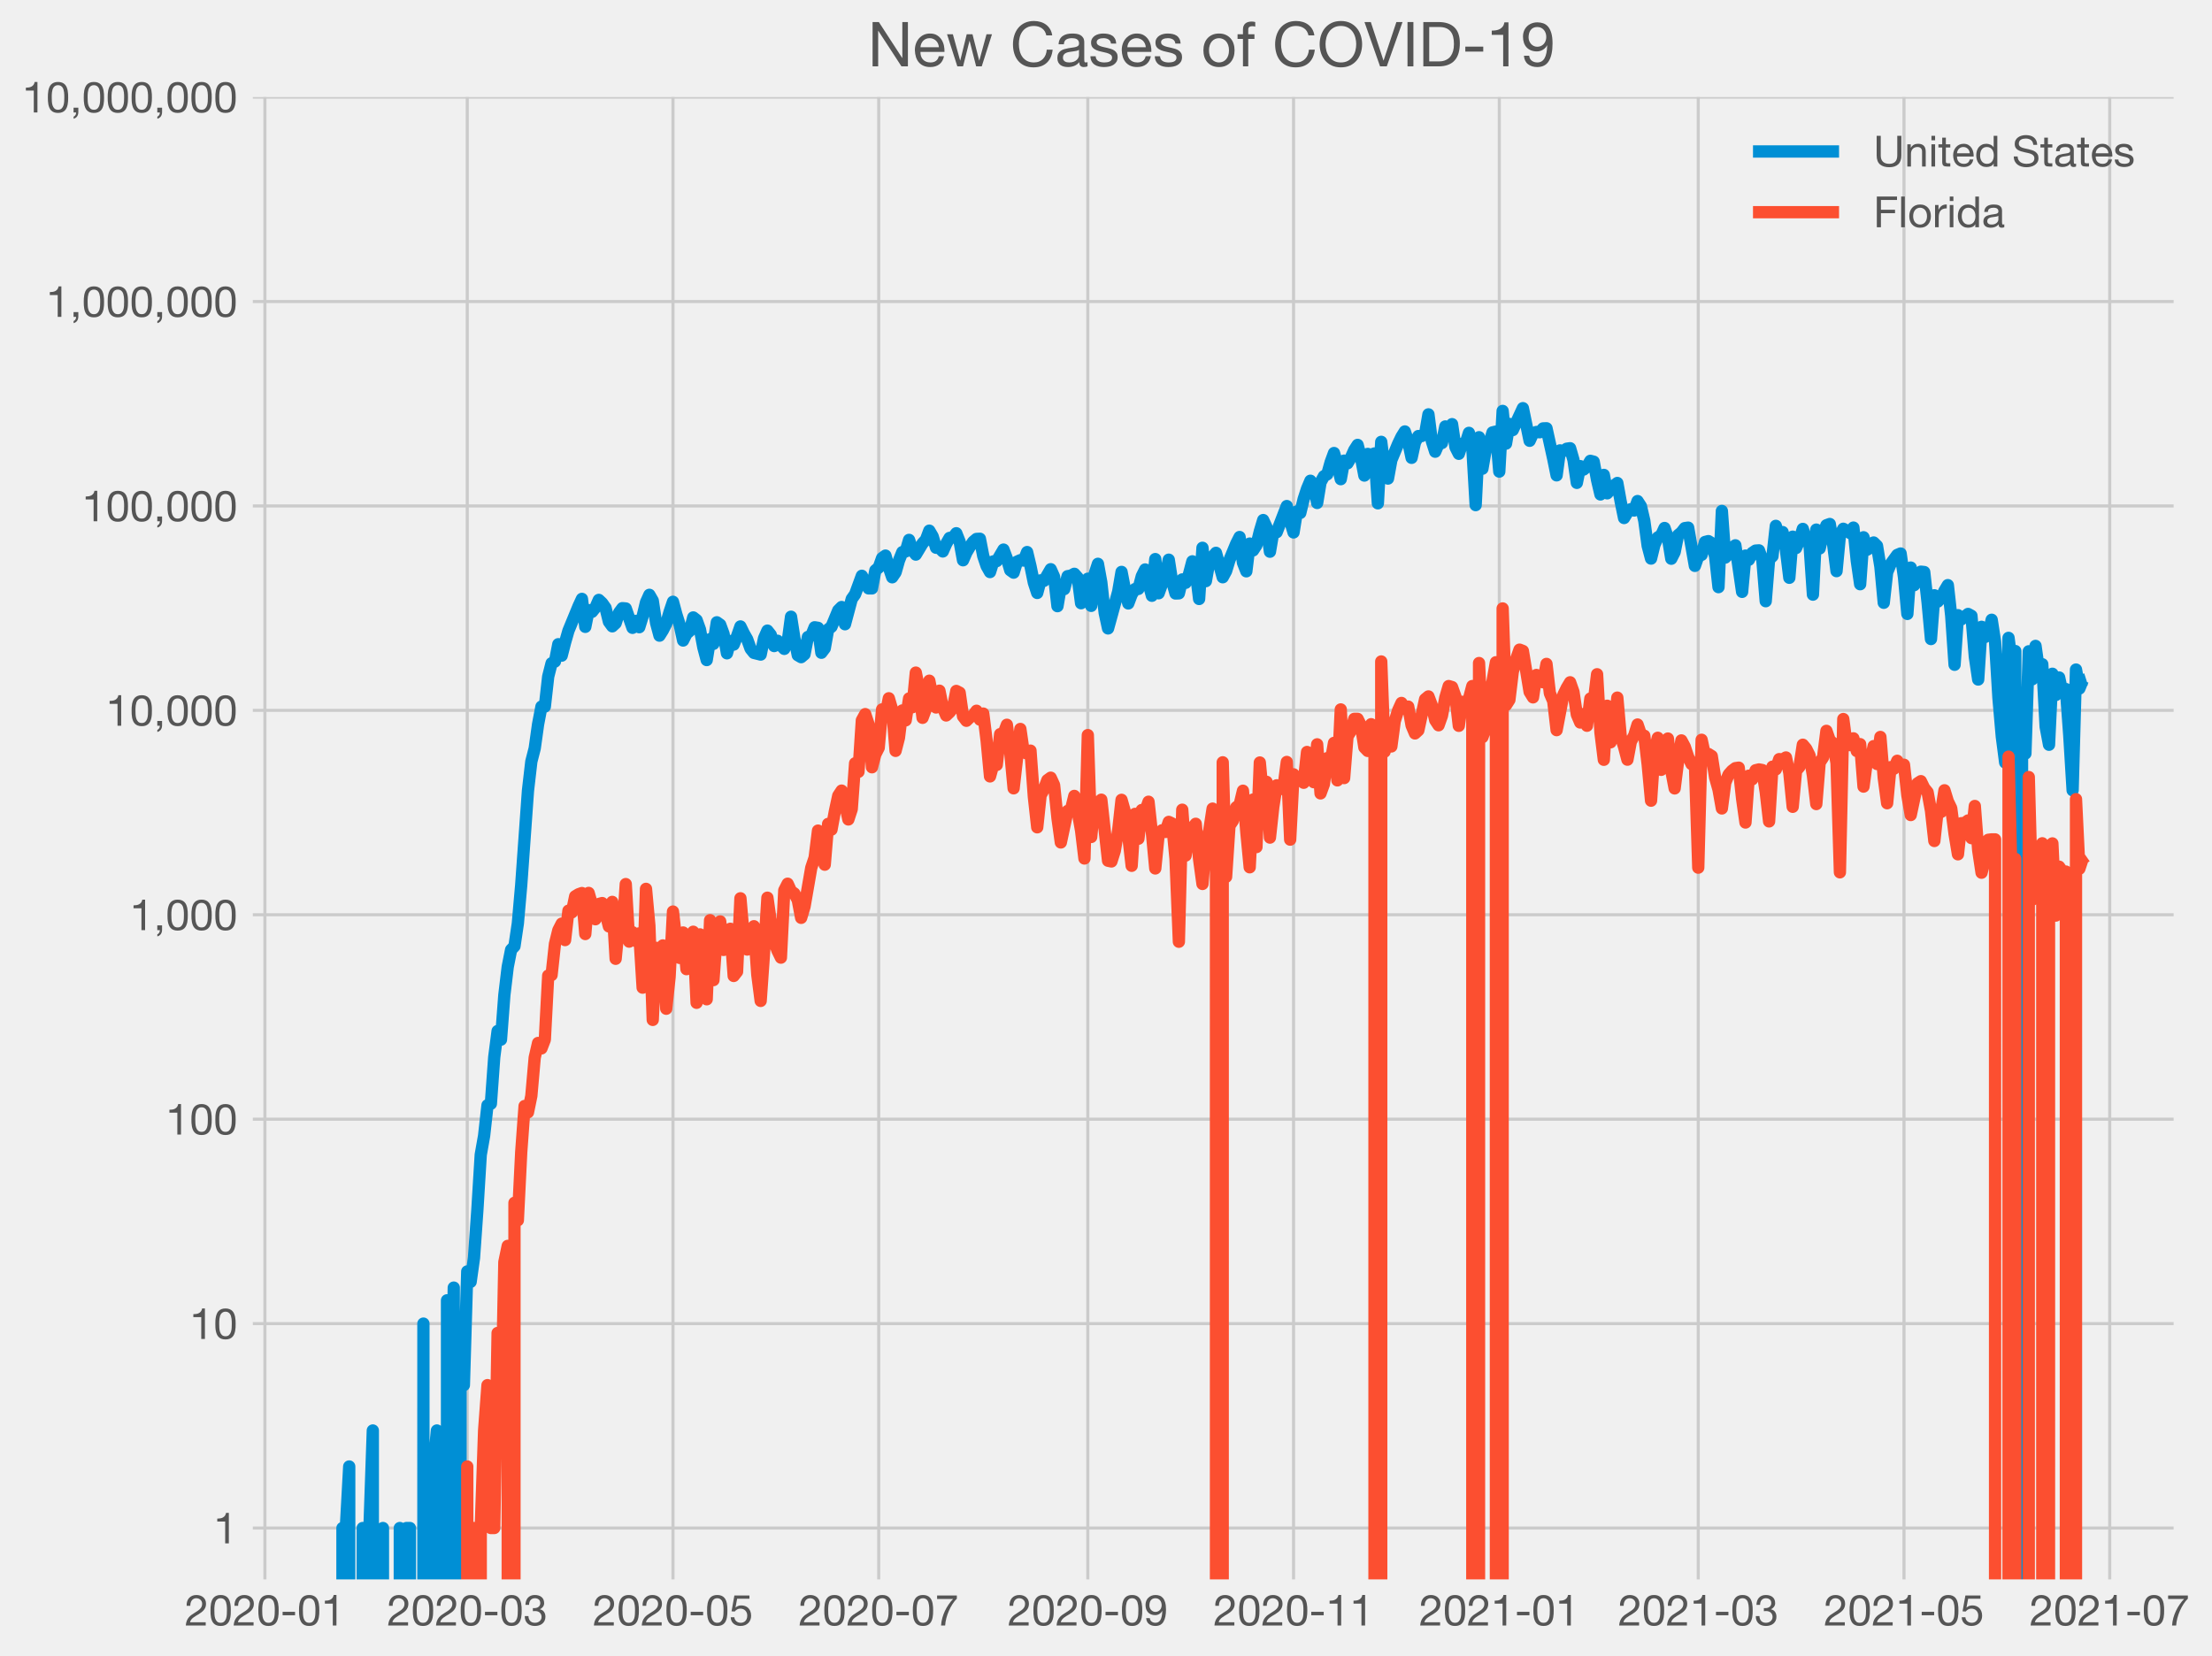 <?xml version="1.0" encoding="utf-8" standalone="no"?>
<!DOCTYPE svg PUBLIC "-//W3C//DTD SVG 1.1//EN"
  "http://www.w3.org/Graphics/SVG/1.1/DTD/svg11.dtd">
<!-- Created with matplotlib (https://matplotlib.org/) -->
<svg height="538.891pt" version="1.1" viewBox="0 0 719.629 538.891" width="719.629pt" xmlns="http://www.w3.org/2000/svg" xmlns:xlink="http://www.w3.org/1999/xlink">
 <defs>
  <style type="text/css">*{stroke-linecap:butt;stroke-linejoin:round;}</style>
 </defs>
 <g id="figure_1">
  <g id="patch_1">
   <path d="M 0 538.891 
L 719.629 538.891 
L 719.629 0 
L 0 0 
z
" style="fill:#f0f0f0;"/>
  </g>
  <g id="axes_1">
   <g id="patch_2">
    <path d="M 80.748 515.436 
L 707.148 515.436 
L 707.148 31.596 
L 80.748 31.596 
z
" style="fill:#f0f0f0;"/>
   </g>
   <g id="matplotlib.axis_1">
    <g id="xtick_1">
     <g id="line2d_1">
      <path clip-path="url(#p13e25b26bd)" d="M 86.179 515.436 
L 86.179 31.596 
" style="fill:none;stroke:#cbcbcb;"/>
     </g>
     <g id="line2d_2"/>
     <g id="text_1">
      <!-- 2020-01 -->
      <g style="fill:#555555;" transform="translate(60.107 528.932)scale(0.14 -0.14)">
       <defs>
        <path d="M 4.406 45.797 
L 12.906 45.797 
Q 12.797 49 13.547 52.141 
Q 14.297 55.297 16 57.797 
Q 17.703 60.297 20.344 61.844 
Q 23 63.406 26.703 63.406 
Q 29.5 63.406 32 62.5 
Q 34.5 61.594 36.344 59.891 
Q 38.203 58.203 39.297 55.844 
Q 40.406 53.5 40.406 50.594 
Q 40.406 46.906 39.25 44.094 
Q 38.094 41.297 35.844 38.891 
Q 33.594 36.5 30.188 34.141 
Q 26.797 31.797 22.297 29 
Q 18.594 26.797 15.188 24.297 
Q 11.797 21.797 9.094 18.5 
Q 6.406 15.203 4.656 10.75 
Q 2.906 6.297 2.406 0 
L 48.703 0 
L 48.703 7.5 
L 12.297 7.5 
Q 12.906 10.797 14.844 13.344 
Q 16.797 15.906 19.547 18.094 
Q 22.297 20.297 25.594 22.25 
Q 28.906 24.203 32.203 26.203 
Q 35.5 28.297 38.594 30.594 
Q 41.703 32.906 44.094 35.75 
Q 46.5 38.594 47.953 42.188 
Q 49.406 45.797 49.406 50.5 
Q 49.406 55.5 47.656 59.297 
Q 45.906 63.094 42.906 65.641 
Q 39.906 68.203 35.844 69.547 
Q 31.797 70.906 27.203 70.906 
Q 21.594 70.906 17.188 69 
Q 12.797 67.094 9.844 63.75 
Q 6.906 60.406 5.5 55.797 
Q 4.094 51.203 4.406 45.797 
z
" id="HelveticaNeue-50"/>
        <path d="M 13.203 34.906 
Q 13.203 37.5 13.25 40.641 
Q 13.297 43.797 13.75 46.938 
Q 14.203 50.094 15.047 53.094 
Q 15.906 56.094 17.547 58.344 
Q 19.203 60.594 21.703 62 
Q 24.203 63.406 27.797 63.406 
Q 31.406 63.406 33.906 62 
Q 36.406 60.594 38.047 58.344 
Q 39.703 56.094 40.547 53.094 
Q 41.406 50.094 41.844 46.938 
Q 42.297 43.797 42.344 40.641 
Q 42.406 37.5 42.406 34.906 
Q 42.406 30.906 42.156 25.953 
Q 41.906 21 40.547 16.641 
Q 39.203 12.297 36.203 9.297 
Q 33.203 6.297 27.797 6.297 
Q 22.406 6.297 19.406 9.297 
Q 16.406 12.297 15.047 16.641 
Q 13.703 21 13.453 25.953 
Q 13.203 30.906 13.203 34.906 
z
M 4.203 34.797 
Q 4.203 30.906 4.391 26.703 
Q 4.594 22.5 5.391 18.5 
Q 6.203 14.5 7.703 10.953 
Q 9.203 7.406 11.797 4.703 
Q 14.406 2 18.344 0.453 
Q 22.297 -1.094 27.797 -1.094 
Q 33.406 -1.094 37.297 0.453 
Q 41.203 2 43.797 4.703 
Q 46.406 7.406 47.906 10.953 
Q 49.406 14.5 50.203 18.5 
Q 51 22.5 51.203 26.703 
Q 51.406 30.906 51.406 34.797 
Q 51.406 38.703 51.203 42.891 
Q 51 47.094 50.203 51.094 
Q 49.406 55.094 47.906 58.688 
Q 46.406 62.297 43.797 65 
Q 41.203 67.703 37.25 69.297 
Q 33.297 70.906 27.797 70.906 
Q 22.297 70.906 18.344 69.297 
Q 14.406 67.703 11.797 65 
Q 9.203 62.297 7.703 58.688 
Q 6.203 55.094 5.391 51.094 
Q 4.594 47.094 4.391 42.891 
Q 4.203 38.703 4.203 34.797 
z
" id="HelveticaNeue-48"/>
        <path d="M 5 31.797 
L 5 23.797 
L 33.906 23.797 
L 33.906 31.797 
z
" id="HelveticaNeue-45"/>
        <path d="M 35.594 0 
L 35.594 70.906 
L 29.094 70.906 
Q 28.406 66.906 26.5 64.297 
Q 24.594 61.703 21.844 60.203 
Q 19.094 58.703 15.688 58.141 
Q 12.297 57.594 8.703 57.594 
L 8.703 50.797 
L 27.094 50.797 
L 27.094 0 
z
" id="HelveticaNeue-49"/>
       </defs>
       <use xlink:href="#HelveticaNeue-50"/>
       <use x="55.6" xlink:href="#HelveticaNeue-48"/>
       <use x="111.2" xlink:href="#HelveticaNeue-50"/>
       <use x="166.8" xlink:href="#HelveticaNeue-48"/>
       <use x="222.4" xlink:href="#HelveticaNeue-45"/>
       <use x="261.3" xlink:href="#HelveticaNeue-48"/>
       <use x="316.9" xlink:href="#HelveticaNeue-49"/>
      </g>
     </g>
    </g>
    <g id="xtick_2">
     <g id="line2d_3">
      <path clip-path="url(#p13e25b26bd)" d="M 152.012 515.436 
L 152.012 31.596 
" style="fill:none;stroke:#cbcbcb;"/>
     </g>
     <g id="line2d_4"/>
     <g id="text_2">
      <!-- 2020-03 -->
      <g style="fill:#555555;" transform="translate(125.939 528.932)scale(0.14 -0.14)">
       <defs>
        <path d="M 21.797 40.5 
L 21.797 33.297 
Q 24.203 33.594 26.906 33.594 
Q 30.094 33.594 32.844 32.75 
Q 35.594 31.906 37.594 30.156 
Q 39.594 28.406 40.797 25.844 
Q 42 23.297 42 20 
Q 42 16.797 40.75 14.25 
Q 39.5 11.703 37.391 9.953 
Q 35.297 8.203 32.5 7.25 
Q 29.703 6.297 26.594 6.297 
Q 19.297 6.297 15.5 10.641 
Q 11.703 15 11.5 21.906 
L 3 21.906 
Q 2.906 16.406 4.547 12.094 
Q 6.203 7.797 9.297 4.844 
Q 12.406 1.906 16.797 0.406 
Q 21.203 -1.094 26.594 -1.094 
Q 31.594 -1.094 36.047 0.25 
Q 40.5 1.594 43.797 4.297 
Q 47.094 7 49.047 11.047 
Q 51 15.094 51 20.406 
Q 51 26.797 47.844 31.5 
Q 44.703 36.203 38.203 37.594 
L 38.203 37.797 
Q 42.406 39.703 45.203 43.391 
Q 48 47.094 48 51.906 
Q 48 56.797 46.344 60.391 
Q 44.703 64 41.797 66.297 
Q 38.906 68.594 34.953 69.75 
Q 31 70.906 26.406 70.906 
Q 21.094 70.906 17.047 69.203 
Q 13 67.5 10.297 64.5 
Q 7.594 61.5 6.141 57.297 
Q 4.703 53.094 4.5 48 
L 13 48 
Q 13 51.094 13.797 53.891 
Q 14.594 56.703 16.25 58.797 
Q 17.906 60.906 20.453 62.156 
Q 23 63.406 26.406 63.406 
Q 31.797 63.406 35.391 60.547 
Q 39 57.703 39 52 
Q 39 49.203 37.891 47 
Q 36.797 44.797 34.938 43.344 
Q 33.094 41.906 30.641 41.156 
Q 28.203 40.406 25.5 40.406 
L 23.703 40.406 
Q 23.203 40.406 22.703 40.406 
Q 22.297 40.406 21.797 40.5 
z
" id="HelveticaNeue-51"/>
       </defs>
       <use xlink:href="#HelveticaNeue-50"/>
       <use x="55.6" xlink:href="#HelveticaNeue-48"/>
       <use x="111.2" xlink:href="#HelveticaNeue-50"/>
       <use x="166.8" xlink:href="#HelveticaNeue-48"/>
       <use x="222.4" xlink:href="#HelveticaNeue-45"/>
       <use x="261.3" xlink:href="#HelveticaNeue-48"/>
       <use x="316.9" xlink:href="#HelveticaNeue-51"/>
      </g>
     </g>
    </g>
    <g id="xtick_3">
     <g id="line2d_5">
      <path clip-path="url(#p13e25b26bd)" d="M 218.942 515.436 
L 218.942 31.596 
" style="fill:none;stroke:#cbcbcb;"/>
     </g>
     <g id="line2d_6"/>
     <g id="text_3">
      <!-- 2020-05 -->
      <g style="fill:#555555;" transform="translate(192.87 528.932)scale(0.14 -0.14)">
       <defs>
        <path d="M 47 62.203 
L 47 69.703 
L 12 69.703 
L 5.406 32.906 
L 12.703 32.5 
Q 15.203 35.5 18.453 37.344 
Q 21.703 39.203 25.906 39.203 
Q 29.5 39.203 32.453 38 
Q 35.406 36.797 37.5 34.641 
Q 39.594 32.5 40.75 29.547 
Q 41.906 26.594 41.906 23.094 
Q 41.906 18.906 40.703 15.75 
Q 39.5 12.594 37.453 10.5 
Q 35.406 8.406 32.656 7.344 
Q 29.906 6.297 26.906 6.297 
Q 23.703 6.297 21.047 7.25 
Q 18.406 8.203 16.453 9.953 
Q 14.5 11.703 13.344 14.047 
Q 12.203 16.406 12 19.094 
L 3.5 19.094 
Q 3.594 14.297 5.391 10.5 
Q 7.203 6.703 10.297 4.141 
Q 13.406 1.594 17.453 0.25 
Q 21.5 -1.094 26.094 -1.094 
Q 32.297 -1.094 36.938 0.844 
Q 41.594 2.797 44.688 6.094 
Q 47.797 9.406 49.344 13.656 
Q 50.906 17.906 50.906 22.406 
Q 50.906 28.5 49.094 33.047 
Q 47.297 37.594 44.188 40.641 
Q 41.094 43.703 36.891 45.203 
Q 32.703 46.703 28 46.703 
Q 24.406 46.703 20.75 45.453 
Q 17.094 44.203 14.797 41.594 
L 14.594 41.797 
L 18.406 62.203 
z
" id="HelveticaNeue-53"/>
       </defs>
       <use xlink:href="#HelveticaNeue-50"/>
       <use x="55.6" xlink:href="#HelveticaNeue-48"/>
       <use x="111.2" xlink:href="#HelveticaNeue-50"/>
       <use x="166.8" xlink:href="#HelveticaNeue-48"/>
       <use x="222.4" xlink:href="#HelveticaNeue-45"/>
       <use x="261.3" xlink:href="#HelveticaNeue-48"/>
       <use x="316.9" xlink:href="#HelveticaNeue-53"/>
      </g>
     </g>
    </g>
    <g id="xtick_4">
     <g id="line2d_7">
      <path clip-path="url(#p13e25b26bd)" d="M 285.872 515.436 
L 285.872 31.596 
" style="fill:none;stroke:#cbcbcb;"/>
     </g>
     <g id="line2d_8"/>
     <g id="text_4">
      <!-- 2020-07 -->
      <g style="fill:#555555;" transform="translate(259.8 528.932)scale(0.14 -0.14)">
       <defs>
        <path d="M 50.906 62.406 
L 50.906 69.703 
L 5 69.703 
L 5 61.703 
L 42.203 61.703 
Q 36.594 55.797 31.75 48.797 
Q 26.906 41.797 23.203 33.938 
Q 19.5 26.094 17.141 17.547 
Q 14.797 9 14.203 0 
L 23.703 0 
Q 24.203 8.297 26.5 17.094 
Q 28.797 25.906 32.438 34.203 
Q 36.094 42.5 40.797 49.797 
Q 45.5 57.094 50.906 62.406 
z
" id="HelveticaNeue-55"/>
       </defs>
       <use xlink:href="#HelveticaNeue-50"/>
       <use x="55.6" xlink:href="#HelveticaNeue-48"/>
       <use x="111.2" xlink:href="#HelveticaNeue-50"/>
       <use x="166.8" xlink:href="#HelveticaNeue-48"/>
       <use x="222.4" xlink:href="#HelveticaNeue-45"/>
       <use x="261.3" xlink:href="#HelveticaNeue-48"/>
       <use x="316.9" xlink:href="#HelveticaNeue-55"/>
      </g>
     </g>
    </g>
    <g id="xtick_5">
     <g id="line2d_9">
      <path clip-path="url(#p13e25b26bd)" d="M 353.9 515.436 
L 353.9 31.596 
" style="fill:none;stroke:#cbcbcb;"/>
     </g>
     <g id="line2d_10"/>
     <g id="text_5">
      <!-- 2020-09 -->
      <g style="fill:#555555;" transform="translate(327.827 528.932)scale(0.14 -0.14)">
       <defs>
        <path d="M 13.406 17.094 
L 4.906 17.094 
Q 5.703 7.906 11.594 3.406 
Q 17.5 -1.094 26.406 -1.094 
Q 39.297 -1.094 45.141 8.75 
Q 51 18.594 51 37 
Q 51 47.094 49.047 53.641 
Q 47.094 60.203 43.797 64 
Q 40.5 67.797 36.094 69.344 
Q 31.703 70.906 26.703 70.906 
Q 21.594 70.906 17.297 69.203 
Q 13 67.5 9.891 64.453 
Q 6.797 61.406 5.094 57.156 
Q 3.406 52.906 3.406 47.797 
Q 3.406 42.594 4.844 38.188 
Q 6.297 33.797 9.141 30.688 
Q 12 27.594 16.203 25.844 
Q 20.406 24.094 25.797 24.094 
Q 31 24.094 35.391 26.75 
Q 39.797 29.406 42.203 33.906 
L 42.406 33.703 
Q 42 19.797 38.094 13.047 
Q 34.203 6.297 26.406 6.297 
Q 21.297 6.297 17.594 9.094 
Q 13.906 11.906 13.406 17.094 
z
M 40.906 47.203 
Q 40.906 44.094 39.906 41.25 
Q 38.906 38.406 37 36.25 
Q 35.094 34.094 32.391 32.844 
Q 29.703 31.594 26.406 31.594 
Q 23.297 31.594 20.75 32.844 
Q 18.203 34.094 16.344 36.188 
Q 14.5 38.297 13.453 41 
Q 12.406 43.703 12.406 46.594 
Q 12.406 49.906 13.156 52.906 
Q 13.906 55.906 15.547 58.25 
Q 17.203 60.594 19.844 62 
Q 22.5 63.406 26.297 63.406 
Q 29.906 63.406 32.594 62.094 
Q 35.297 60.797 37.141 58.547 
Q 39 56.297 39.953 53.391 
Q 40.906 50.5 40.906 47.203 
z
" id="HelveticaNeue-57"/>
       </defs>
       <use xlink:href="#HelveticaNeue-50"/>
       <use x="55.6" xlink:href="#HelveticaNeue-48"/>
       <use x="111.2" xlink:href="#HelveticaNeue-50"/>
       <use x="166.8" xlink:href="#HelveticaNeue-48"/>
       <use x="222.4" xlink:href="#HelveticaNeue-45"/>
       <use x="261.3" xlink:href="#HelveticaNeue-48"/>
       <use x="316.9" xlink:href="#HelveticaNeue-57"/>
      </g>
     </g>
    </g>
    <g id="xtick_6">
     <g id="line2d_11">
      <path clip-path="url(#p13e25b26bd)" d="M 420.83 515.436 
L 420.83 31.596 
" style="fill:none;stroke:#cbcbcb;"/>
     </g>
     <g id="line2d_12"/>
     <g id="text_6">
      <!-- 2020-11 -->
      <g style="fill:#555555;" transform="translate(394.757 528.932)scale(0.14 -0.14)">
       <use xlink:href="#HelveticaNeue-50"/>
       <use x="55.6" xlink:href="#HelveticaNeue-48"/>
       <use x="111.2" xlink:href="#HelveticaNeue-50"/>
       <use x="166.8" xlink:href="#HelveticaNeue-48"/>
       <use x="222.4" xlink:href="#HelveticaNeue-45"/>
       <use x="261.3" xlink:href="#HelveticaNeue-49"/>
       <use x="316.9" xlink:href="#HelveticaNeue-49"/>
      </g>
     </g>
    </g>
    <g id="xtick_7">
     <g id="line2d_13">
      <path clip-path="url(#p13e25b26bd)" d="M 487.76 515.436 
L 487.76 31.596 
" style="fill:none;stroke:#cbcbcb;"/>
     </g>
     <g id="line2d_14"/>
     <g id="text_7">
      <!-- 2021-01 -->
      <g style="fill:#555555;" transform="translate(461.687 528.932)scale(0.14 -0.14)">
       <use xlink:href="#HelveticaNeue-50"/>
       <use x="55.6" xlink:href="#HelveticaNeue-48"/>
       <use x="111.2" xlink:href="#HelveticaNeue-50"/>
       <use x="166.8" xlink:href="#HelveticaNeue-49"/>
       <use x="222.4" xlink:href="#HelveticaNeue-45"/>
       <use x="261.3" xlink:href="#HelveticaNeue-48"/>
       <use x="316.9" xlink:href="#HelveticaNeue-49"/>
      </g>
     </g>
    </g>
    <g id="xtick_8">
     <g id="line2d_15">
      <path clip-path="url(#p13e25b26bd)" d="M 552.496 515.436 
L 552.496 31.596 
" style="fill:none;stroke:#cbcbcb;"/>
     </g>
     <g id="line2d_16"/>
     <g id="text_8">
      <!-- 2021-03 -->
      <g style="fill:#555555;" transform="translate(526.423 528.932)scale(0.14 -0.14)">
       <use xlink:href="#HelveticaNeue-50"/>
       <use x="55.6" xlink:href="#HelveticaNeue-48"/>
       <use x="111.2" xlink:href="#HelveticaNeue-50"/>
       <use x="166.8" xlink:href="#HelveticaNeue-49"/>
       <use x="222.4" xlink:href="#HelveticaNeue-45"/>
       <use x="261.3" xlink:href="#HelveticaNeue-48"/>
       <use x="316.9" xlink:href="#HelveticaNeue-51"/>
      </g>
     </g>
    </g>
    <g id="xtick_9">
     <g id="line2d_17">
      <path clip-path="url(#p13e25b26bd)" d="M 619.426 515.436 
L 619.426 31.596 
" style="fill:none;stroke:#cbcbcb;"/>
     </g>
     <g id="line2d_18"/>
     <g id="text_9">
      <!-- 2021-05 -->
      <g style="fill:#555555;" transform="translate(593.353 528.932)scale(0.14 -0.14)">
       <use xlink:href="#HelveticaNeue-50"/>
       <use x="55.6" xlink:href="#HelveticaNeue-48"/>
       <use x="111.2" xlink:href="#HelveticaNeue-50"/>
       <use x="166.8" xlink:href="#HelveticaNeue-49"/>
       <use x="222.4" xlink:href="#HelveticaNeue-45"/>
       <use x="261.3" xlink:href="#HelveticaNeue-48"/>
       <use x="316.9" xlink:href="#HelveticaNeue-53"/>
      </g>
     </g>
    </g>
    <g id="xtick_10">
     <g id="line2d_19">
      <path clip-path="url(#p13e25b26bd)" d="M 686.356 515.436 
L 686.356 31.596 
" style="fill:none;stroke:#cbcbcb;"/>
     </g>
     <g id="line2d_20"/>
     <g id="text_10">
      <!-- 2021-07 -->
      <g style="fill:#555555;" transform="translate(660.283 528.932)scale(0.14 -0.14)">
       <use xlink:href="#HelveticaNeue-50"/>
       <use x="55.6" xlink:href="#HelveticaNeue-48"/>
       <use x="111.2" xlink:href="#HelveticaNeue-50"/>
       <use x="166.8" xlink:href="#HelveticaNeue-49"/>
       <use x="222.4" xlink:href="#HelveticaNeue-45"/>
       <use x="261.3" xlink:href="#HelveticaNeue-48"/>
       <use x="316.9" xlink:href="#HelveticaNeue-55"/>
      </g>
     </g>
    </g>
   </g>
   <g id="matplotlib.axis_2">
    <g id="ytick_1">
     <g id="line2d_21">
      <path clip-path="url(#p13e25b26bd)" d="M 80.748 497.216 
L 707.148 497.216 
" style="fill:none;stroke:#cbcbcb;"/>
     </g>
     <g id="line2d_22"/>
     <g id="text_11">
      <!-- 1 -->
      <g style="fill:#555555;" transform="translate(69.465 502.214)scale(0.14 -0.14)">
       <use xlink:href="#HelveticaNeue-49"/>
      </g>
     </g>
    </g>
    <g id="ytick_2">
     <g id="line2d_23">
      <path clip-path="url(#p13e25b26bd)" d="M 80.748 430.698 
L 707.148 430.698 
" style="fill:none;stroke:#cbcbcb;"/>
     </g>
     <g id="line2d_24"/>
     <g id="text_12">
      <!-- 10 -->
      <g style="fill:#555555;" transform="translate(61.682 435.697)scale(0.14 -0.14)">
       <use xlink:href="#HelveticaNeue-49"/>
       <use x="55.6" xlink:href="#HelveticaNeue-48"/>
      </g>
     </g>
    </g>
    <g id="ytick_3">
     <g id="line2d_25">
      <path clip-path="url(#p13e25b26bd)" d="M 80.748 364.181 
L 707.148 364.181 
" style="fill:none;stroke:#cbcbcb;"/>
     </g>
     <g id="line2d_26"/>
     <g id="text_13">
      <!-- 100 -->
      <g style="fill:#555555;" transform="translate(53.899 369.18)scale(0.14 -0.14)">
       <use xlink:href="#HelveticaNeue-49"/>
       <use x="55.6" xlink:href="#HelveticaNeue-48"/>
       <use x="111.2" xlink:href="#HelveticaNeue-48"/>
      </g>
     </g>
    </g>
    <g id="ytick_4">
     <g id="line2d_27">
      <path clip-path="url(#p13e25b26bd)" d="M 80.748 297.664 
L 707.148 297.664 
" style="fill:none;stroke:#cbcbcb;"/>
     </g>
     <g id="line2d_28"/>
     <g id="text_14">
      <!-- 1,000 -->
      <g style="fill:#555555;" transform="translate(42.224 302.663)scale(0.14 -0.14)">
       <defs>
        <path d="M 8.297 11.094 
L 8.297 0 
L 14.203 0 
Q 14.297 -1.203 14.047 -2.594 
Q 13.797 -4 13.094 -5.344 
Q 12.406 -6.703 11.25 -7.844 
Q 10.094 -9 8.406 -9.594 
L 8.406 -14.594 
Q 14.203 -12.906 16.797 -8.797 
Q 19.406 -4.703 19.406 1 
L 19.406 11.094 
z
" id="HelveticaNeue-44"/>
       </defs>
       <use xlink:href="#HelveticaNeue-49"/>
       <use x="55.6" xlink:href="#HelveticaNeue-44"/>
       <use x="83.4" xlink:href="#HelveticaNeue-48"/>
       <use x="139" xlink:href="#HelveticaNeue-48"/>
       <use x="194.6" xlink:href="#HelveticaNeue-48"/>
      </g>
     </g>
    </g>
    <g id="ytick_5">
     <g id="line2d_29">
      <path clip-path="url(#p13e25b26bd)" d="M 80.748 231.147 
L 707.148 231.147 
" style="fill:none;stroke:#cbcbcb;"/>
     </g>
     <g id="line2d_30"/>
     <g id="text_15">
      <!-- 10,000 -->
      <g style="fill:#555555;" transform="translate(34.441 236.145)scale(0.14 -0.14)">
       <use xlink:href="#HelveticaNeue-49"/>
       <use x="55.6" xlink:href="#HelveticaNeue-48"/>
       <use x="111.2" xlink:href="#HelveticaNeue-44"/>
       <use x="139" xlink:href="#HelveticaNeue-48"/>
       <use x="194.6" xlink:href="#HelveticaNeue-48"/>
       <use x="250.2" xlink:href="#HelveticaNeue-48"/>
      </g>
     </g>
    </g>
    <g id="ytick_6">
     <g id="line2d_31">
      <path clip-path="url(#p13e25b26bd)" d="M 80.748 164.63 
L 707.148 164.63 
" style="fill:none;stroke:#cbcbcb;"/>
     </g>
     <g id="line2d_32"/>
     <g id="text_16">
      <!-- 100,000 -->
      <g style="fill:#555555;" transform="translate(26.658 169.628)scale(0.14 -0.14)">
       <use xlink:href="#HelveticaNeue-49"/>
       <use x="55.6" xlink:href="#HelveticaNeue-48"/>
       <use x="111.2" xlink:href="#HelveticaNeue-48"/>
       <use x="166.8" xlink:href="#HelveticaNeue-44"/>
       <use x="194.6" xlink:href="#HelveticaNeue-48"/>
       <use x="250.2" xlink:href="#HelveticaNeue-48"/>
       <use x="305.8" xlink:href="#HelveticaNeue-48"/>
      </g>
     </g>
    </g>
    <g id="ytick_7">
     <g id="line2d_33">
      <path clip-path="url(#p13e25b26bd)" d="M 80.748 98.113 
L 707.148 98.113 
" style="fill:none;stroke:#cbcbcb;"/>
     </g>
     <g id="line2d_34"/>
     <g id="text_17">
      <!-- 1,000,000 -->
      <g style="fill:#555555;" transform="translate(14.983 103.111)scale(0.14 -0.14)">
       <use xlink:href="#HelveticaNeue-49"/>
       <use x="55.6" xlink:href="#HelveticaNeue-44"/>
       <use x="83.4" xlink:href="#HelveticaNeue-48"/>
       <use x="139" xlink:href="#HelveticaNeue-48"/>
       <use x="194.6" xlink:href="#HelveticaNeue-48"/>
       <use x="250.2" xlink:href="#HelveticaNeue-44"/>
       <use x="278" xlink:href="#HelveticaNeue-48"/>
       <use x="333.6" xlink:href="#HelveticaNeue-48"/>
       <use x="389.2" xlink:href="#HelveticaNeue-48"/>
      </g>
     </g>
    </g>
    <g id="ytick_8">
     <g id="line2d_35">
      <path clip-path="url(#p13e25b26bd)" d="M 80.748 31.596 
L 707.148 31.596 
" style="fill:none;stroke:#cbcbcb;"/>
     </g>
     <g id="line2d_36"/>
     <g id="text_18">
      <!-- 10,000,000 -->
      <g style="fill:#555555;" transform="translate(7.2 36.594)scale(0.14 -0.14)">
       <use xlink:href="#HelveticaNeue-49"/>
       <use x="55.6" xlink:href="#HelveticaNeue-48"/>
       <use x="111.2" xlink:href="#HelveticaNeue-44"/>
       <use x="139" xlink:href="#HelveticaNeue-48"/>
       <use x="194.6" xlink:href="#HelveticaNeue-48"/>
       <use x="250.2" xlink:href="#HelveticaNeue-48"/>
       <use x="305.8" xlink:href="#HelveticaNeue-44"/>
       <use x="333.6" xlink:href="#HelveticaNeue-48"/>
       <use x="389.2" xlink:href="#HelveticaNeue-48"/>
       <use x="444.8" xlink:href="#HelveticaNeue-48"/>
      </g>
     </g>
    </g>
    <g id="ytick_9">
     <g id="line2d_37"/>
    </g>
    <g id="ytick_10">
     <g id="line2d_38"/>
    </g>
    <g id="ytick_11">
     <g id="line2d_39"/>
    </g>
    <g id="ytick_12">
     <g id="line2d_40"/>
    </g>
    <g id="ytick_13">
     <g id="line2d_41"/>
    </g>
    <g id="ytick_14">
     <g id="line2d_42"/>
    </g>
    <g id="ytick_15">
     <g id="line2d_43"/>
    </g>
    <g id="ytick_16">
     <g id="line2d_44"/>
    </g>
    <g id="ytick_17">
     <g id="line2d_45"/>
    </g>
    <g id="ytick_18">
     <g id="line2d_46"/>
    </g>
    <g id="ytick_19">
     <g id="line2d_47"/>
    </g>
    <g id="ytick_20">
     <g id="line2d_48"/>
    </g>
    <g id="ytick_21">
     <g id="line2d_49"/>
    </g>
    <g id="ytick_22">
     <g id="line2d_50"/>
    </g>
    <g id="ytick_23">
     <g id="line2d_51"/>
    </g>
    <g id="ytick_24">
     <g id="line2d_52"/>
    </g>
    <g id="ytick_25">
     <g id="line2d_53"/>
    </g>
    <g id="ytick_26">
     <g id="line2d_54"/>
    </g>
    <g id="ytick_27">
     <g id="line2d_55"/>
    </g>
    <g id="ytick_28">
     <g id="line2d_56"/>
    </g>
    <g id="ytick_29">
     <g id="line2d_57"/>
    </g>
    <g id="ytick_30">
     <g id="line2d_58"/>
    </g>
    <g id="ytick_31">
     <g id="line2d_59"/>
    </g>
    <g id="ytick_32">
     <g id="line2d_60"/>
    </g>
    <g id="ytick_33">
     <g id="line2d_61"/>
    </g>
    <g id="ytick_34">
     <g id="line2d_62"/>
    </g>
    <g id="ytick_35">
     <g id="line2d_63"/>
    </g>
    <g id="ytick_36">
     <g id="line2d_64"/>
    </g>
    <g id="ytick_37">
     <g id="line2d_65"/>
    </g>
    <g id="ytick_38">
     <g id="line2d_66"/>
    </g>
    <g id="ytick_39">
     <g id="line2d_67"/>
    </g>
    <g id="ytick_40">
     <g id="line2d_68"/>
    </g>
    <g id="ytick_41">
     <g id="line2d_69"/>
    </g>
    <g id="ytick_42">
     <g id="line2d_70"/>
    </g>
    <g id="ytick_43">
     <g id="line2d_71"/>
    </g>
    <g id="ytick_44">
     <g id="line2d_72"/>
    </g>
    <g id="ytick_45">
     <g id="line2d_73"/>
    </g>
    <g id="ytick_46">
     <g id="line2d_74"/>
    </g>
    <g id="ytick_47">
     <g id="line2d_75"/>
    </g>
    <g id="ytick_48">
     <g id="line2d_76"/>
    </g>
    <g id="ytick_49">
     <g id="line2d_77"/>
    </g>
    <g id="ytick_50">
     <g id="line2d_78"/>
    </g>
    <g id="ytick_51">
     <g id="line2d_79"/>
    </g>
    <g id="ytick_52">
     <g id="line2d_80"/>
    </g>
    <g id="ytick_53">
     <g id="line2d_81"/>
    </g>
    <g id="ytick_54">
     <g id="line2d_82"/>
    </g>
    <g id="ytick_55">
     <g id="line2d_83"/>
    </g>
    <g id="ytick_56">
     <g id="line2d_84"/>
    </g>
    <g id="ytick_57">
     <g id="line2d_85"/>
    </g>
    <g id="ytick_58">
     <g id="line2d_86"/>
    </g>
    <g id="ytick_59">
     <g id="line2d_87"/>
    </g>
    <g id="ytick_60">
     <g id="line2d_88"/>
    </g>
    <g id="ytick_61">
     <g id="line2d_89"/>
    </g>
    <g id="ytick_62">
     <g id="line2d_90"/>
    </g>
    <g id="ytick_63">
     <g id="line2d_91"/>
    </g>
    <g id="ytick_64">
     <g id="line2d_92"/>
    </g>
    <g id="ytick_65">
     <g id="line2d_93"/>
    </g>
    <g id="ytick_66">
     <g id="line2d_94"/>
    </g>
    <g id="ytick_67">
     <g id="line2d_95"/>
    </g>
    <g id="ytick_68">
     <g id="line2d_96"/>
    </g>
   </g>
   <g id="line2d_97">
    <path clip-path="url(#p13e25b26bd)" d="M 111.415 539.891 
L 111.415 497.216 
L 112.512 497.216 
L 113.61 477.192 
L 113.611 539.891 
M 117.998 539.891 
L 117.999 497.216 
L 120.193 497.216 
L 121.29 465.479 
L 121.291 539.891 
M 124.581 539.891 
L 124.582 497.216 
L 124.583 539.891 
M 130.067 539.891 
L 130.068 497.216 
L 130.069 539.891 
M 132.262 539.891 
L 132.262 497.216 
L 133.36 497.216 
L 133.36 539.891 
M 137.747 539.891 
L 137.748 430.698 
L 137.75 539.891 
M 141.039 539.891 
L 141.04 477.192 
L 142.137 465.479 
L 142.139 539.891 
M 145.427 539.891 
L 145.429 423.119 
L 146.526 477.192 
L 147.623 418.985 
L 147.625 539.891 
M 149.816 539.891 
L 149.818 450.722 
L 150.915 450.722 
L 152.012 413.718 
L 153.109 417.121 
L 154.207 409.265 
L 155.304 393.695 
L 156.401 375.75 
L 157.498 369.564 
L 158.596 359.646 
L 159.693 359.156 
L 160.79 344.014 
L 161.887 335.488 
L 162.984 338.295 
L 164.082 323.775 
L 165.179 314.621 
L 166.276 309.061 
L 167.373 307.885 
L 168.47 300.484 
L 169.568 287.965 
L 171.762 257.308 
L 172.859 247.799 
L 173.957 243.52 
L 175.054 235.689 
L 176.151 229.925 
L 177.248 229.922 
L 178.345 220.148 
L 179.443 215.822 
L 180.54 215.263 
L 181.637 209.623 
L 182.734 213.344 
L 183.831 209.076 
L 184.929 205.254 
L 188.22 197.26 
L 189.318 194.876 
L 190.415 203.974 
L 191.512 198.541 
L 192.609 199.088 
L 193.706 197.709 
L 194.804 195.207 
L 195.901 196.246 
L 196.998 197.8 
L 198.095 202.301 
L 199.192 203.802 
L 200.29 202.786 
L 201.387 199.378 
L 202.484 197.897 
L 203.581 197.993 
L 205.776 204.294 
L 206.873 202.034 
L 207.97 204.089 
L 209.067 200.558 
L 210.165 195.985 
L 211.262 193.555 
L 212.359 195.45 
L 213.456 202.739 
L 214.553 206.839 
L 215.651 205.083 
L 216.748 202.934 
L 217.845 199.068 
L 218.942 195.82 
L 220.04 199.921 
L 221.137 203.389 
L 222.234 208.42 
L 223.331 206.209 
L 224.428 205.254 
L 225.526 200.914 
L 226.623 201.769 
L 227.72 204.83 
L 228.817 210.669 
L 229.914 214.782 
L 231.012 207.979 
L 232.109 209.515 
L 233.206 202.495 
L 234.303 203.282 
L 235.401 206.27 
L 236.498 212.584 
L 237.595 208.598 
L 238.692 209.746 
L 239.789 206.998 
L 240.887 203.842 
L 241.984 206.099 
L 243.081 208.02 
L 244.178 211.079 
L 245.276 212.453 
L 247.47 212.997 
L 248.567 207.705 
L 249.664 205.204 
L 250.762 206.591 
L 251.859 210.222 
L 252.956 208.506 
L 254.053 210.003 
L 255.15 211.142 
L 256.248 208.879 
L 257.345 200.681 
L 258.442 207.7 
L 259.539 213.195 
L 260.637 213.837 
L 261.734 212.903 
L 262.831 207.272 
L 263.928 206.833 
L 265.025 204.113 
L 266.123 204.294 
L 267.22 212.408 
L 268.317 210.955 
L 269.414 204.81 
L 270.511 203.93 
L 272.706 198.616 
L 273.803 197.523 
L 274.9 203.126 
L 277.095 194.908 
L 278.192 193.36 
L 280.386 187.36 
L 282.581 191.457 
L 283.678 191.466 
L 284.775 185.6 
L 285.872 184.668 
L 286.97 181.608 
L 288.067 180.79 
L 289.164 184.65 
L 290.261 187.847 
L 291.359 186.247 
L 292.456 182.385 
L 293.553 179.65 
L 294.65 179.44 
L 295.747 175.675 
L 296.845 179.042 
L 297.942 180.463 
L 300.136 176.808 
L 301.233 175.626 
L 302.331 172.677 
L 303.428 174.555 
L 304.525 178.23 
L 305.622 178.311 
L 306.72 179.441 
L 307.817 176.951 
L 308.914 175.041 
L 310.011 174.931 
L 311.108 173.514 
L 312.206 176.296 
L 313.303 182.314 
L 314.4 179.784 
L 315.497 177.924 
L 316.594 176.293 
L 317.692 175.371 
L 318.789 175.312 
L 319.886 180.956 
L 320.983 184.198 
L 322.081 186.145 
L 323.178 182.673 
L 324.275 182.579 
L 326.469 178.835 
L 327.567 181.774 
L 328.664 185.545 
L 329.761 186.335 
L 330.858 182.776 
L 331.955 182.282 
L 333.053 182.398 
L 334.15 179.639 
L 335.247 184.227 
L 336.344 189.596 
L 337.442 192.946 
L 338.539 188.854 
L 339.636 189.002 
L 341.83 185.22 
L 342.928 187.68 
L 344.025 197.247 
L 345.122 190.809 
L 346.219 191.696 
L 347.316 187.493 
L 348.414 187.307 
L 349.511 186.71 
L 350.608 187.949 
L 351.705 196.284 
L 352.803 193.755 
L 353.9 188.314 
L 354.997 197.148 
L 356.094 186.814 
L 357.191 183.464 
L 358.289 189.517 
L 359.386 199.415 
L 360.483 204.487 
L 363.775 192.535 
L 364.872 186.095 
L 365.969 191.754 
L 367.066 196.358 
L 368.164 193.44 
L 369.261 191.671 
L 370.358 191.633 
L 371.455 187.499 
L 372.552 185.304 
L 373.65 189.821 
L 374.747 193.859 
L 375.844 181.925 
L 376.941 193.048 
L 378.039 190.002 
L 379.136 187.566 
L 380.233 182.121 
L 381.33 189.216 
L 382.427 193.12 
L 383.525 193.072 
L 384.622 188.546 
L 385.719 189.65 
L 386.816 186.801 
L 387.913 182.656 
L 389.011 185.966 
L 390.108 194.905 
L 391.205 178.248 
L 392.302 189.103 
L 393.4 182.961 
L 394.497 181.183 
L 395.594 179.891 
L 397.788 187.837 
L 398.886 185.823 
L 399.983 182.221 
L 402.177 176.917 
L 403.274 174.743 
L 404.372 183.101 
L 405.469 185.904 
L 406.566 176.879 
L 407.663 179.102 
L 408.761 177.415 
L 409.858 172.89 
L 410.955 169.224 
L 412.052 171.594 
L 413.149 179.524 
L 414.247 173.08 
L 415.344 173.177 
L 418.635 164.668 
L 419.733 169.595 
L 420.83 173.252 
L 421.927 166.415 
L 423.024 166.908 
L 424.122 162.386 
L 425.219 159.04 
L 426.316 156.43 
L 427.413 157.969 
L 428.51 163.66 
L 429.608 156.951 
L 430.705 154.961 
L 431.802 154.322 
L 432.899 150.401 
L 433.996 147.411 
L 435.094 151.227 
L 436.191 155.921 
L 437.288 149.891 
L 438.385 150.759 
L 439.483 148.916 
L 440.58 146.469 
L 441.677 144.771 
L 442.774 148.974 
L 443.871 154.746 
L 444.969 147.71 
L 446.066 147.996 
L 447.163 147.555 
L 448.26 163.778 
L 449.357 143.775 
L 450.455 152.647 
L 451.552 155.721 
L 452.649 149.702 
L 454.844 144.437 
L 455.941 142.151 
L 457.038 140.397 
L 458.135 143.793 
L 459.232 148.976 
L 460.33 143.96 
L 461.427 141.89 
L 462.524 141.89 
L 463.621 141.175 
L 464.718 134.833 
L 465.816 143.538 
L 466.913 146.981 
L 468.01 144.479 
L 469.107 144.154 
L 470.205 138.764 
L 471.302 139.616 
L 472.399 138.023 
L 473.496 145.5 
L 474.593 147.664 
L 475.691 144.388 
L 476.788 144.371 
L 477.885 140.851 
L 478.982 145.559 
L 480.079 164.362 
L 481.177 142.268 
L 482.274 152.517 
L 483.371 146.239 
L 484.468 144.458 
L 485.566 140.701 
L 486.663 140.44 
L 487.76 153.452 
L 488.857 133.712 
L 489.954 144.35 
L 491.052 137.949 
L 492.149 139.945 
L 495.441 132.818 
L 497.635 143.432 
L 498.732 141.035 
L 499.829 140.572 
L 500.927 140.654 
L 502.024 139.397 
L 503.121 139.357 
L 505.315 149.285 
L 506.413 154.677 
L 507.51 146.556 
L 508.607 146.782 
L 509.704 146.015 
L 510.802 145.851 
L 511.899 149.657 
L 512.996 157.123 
L 514.093 151.677 
L 515.19 152.794 
L 516.288 151.826 
L 517.385 149.958 
L 518.482 150.231 
L 519.579 156.218 
L 520.676 160.897 
L 521.774 154.53 
L 522.871 160.528 
L 525.065 158.037 
L 526.163 157.162 
L 527.26 163.235 
L 528.357 168.56 
L 529.454 166.732 
L 530.551 165.692 
L 531.649 166.119 
L 532.746 163.045 
L 533.843 164.738 
L 534.94 169.443 
L 536.037 177.622 
L 537.135 181.758 
L 538.232 177.279 
L 539.329 174.867 
L 540.426 174.204 
L 541.524 171.803 
L 542.621 175.049 
L 543.718 181.806 
L 544.815 179.645 
L 545.912 174.155 
L 547.01 173.253 
L 548.107 171.851 
L 549.204 171.69 
L 551.398 184.135 
L 552.496 181.023 
L 553.593 180.544 
L 554.69 176.367 
L 555.787 176.078 
L 556.885 176.767 
L 557.982 181.079 
L 559.079 191.053 
L 560.176 166.26 
L 561.273 181.432 
L 562.371 180.269 
L 563.468 178.26 
L 564.565 177.447 
L 566.759 192.59 
L 567.857 180.785 
L 568.954 182.148 
L 570.051 179.906 
L 571.148 179.161 
L 572.246 179.088 
L 573.343 182.204 
L 574.44 195.631 
L 575.537 182.05 
L 576.634 180.997 
L 577.732 171.111 
L 578.829 175.301 
L 579.926 173.134 
L 581.023 179.051 
L 582.12 188.01 
L 583.218 174.63 
L 584.315 178.331 
L 585.412 175.798 
L 586.509 172.108 
L 587.607 175.522 
L 588.704 177.461 
L 589.801 193.49 
L 590.898 172.333 
L 591.995 178.452 
L 593.093 173.686 
L 594.19 170.911 
L 595.287 170.51 
L 596.384 177.182 
L 597.481 185.847 
L 598.579 174.147 
L 599.676 172.06 
L 600.773 172.653 
L 601.87 173.448 
L 602.968 171.677 
L 604.065 182.498 
L 605.162 190.107 
L 606.259 174.826 
L 607.356 178.898 
L 608.454 178.21 
L 609.551 176.528 
L 610.648 177.62 
L 611.745 184.384 
L 612.843 196.144 
L 613.94 186.236 
L 615.037 183.589 
L 617.231 180.575 
L 618.329 180.11 
L 619.426 187.852 
L 620.523 199.767 
L 621.62 184.686 
L 622.717 190.418 
L 623.815 187.878 
L 624.912 186.018 
L 626.009 186.14 
L 627.106 196.08 
L 628.204 207.942 
L 629.301 193.7 
L 630.398 195.76 
L 631.495 194.561 
L 632.592 192.25 
L 633.69 190.4 
L 634.787 200.34 
L 635.884 216.315 
L 636.981 200.184 
L 638.078 201.545 
L 640.273 199.78 
L 641.37 200.379 
L 642.467 213.664 
L 643.565 221.119 
L 644.662 203.96 
L 645.759 207.29 
L 646.856 206.605 
L 647.953 201.666 
L 649.051 208.78 
L 650.148 227.032 
L 651.245 239.678 
L 652.342 248.119 
L 653.439 207.554 
L 654.537 216.057 
L 655.634 211.847 
L 655.639 539.891 
M 657.823 539.891 
L 657.828 229.881 
L 658.926 245.205 
L 660.023 211.924 
L 661.12 221.062 
L 662.217 210.176 
L 663.314 217.986 
L 664.412 216.133 
L 665.509 236.481 
L 666.606 242.343 
L 667.703 219.238 
L 668.8 226.161 
L 669.898 220.453 
L 670.995 225.5 
L 672.092 224.217 
L 673.189 239.182 
L 674.287 257.165 
L 675.384 217.871 
L 676.481 224.047 
L 677.578 221.369 
L 678.675 221.019 
L 678.675 221.019 
" style="fill:none;stroke:#008fd5;stroke-width:4;"/>
   </g>
   <g id="line2d_98">
    <path clip-path="url(#p13e25b26bd)" d="M 152.011 539.891 
L 152.012 477.192 
L 152.013 539.891 
M 154.206 539.891 
L 154.207 497.216 
L 154.207 539.891 
M 156.4 539.891 
L 156.401 497.216 
L 157.498 465.479 
L 158.596 450.722 
L 159.693 497.216 
L 160.79 497.216 
L 161.887 433.742 
L 162.984 465.479 
L 164.082 410.675 
L 165.179 405.408 
L 165.181 539.891 
M 167.371 539.891 
L 167.373 391.383 
L 168.47 397.097 
L 169.568 374.901 
L 170.665 359.894 
L 171.762 361.958 
L 172.859 356.602 
L 173.957 344.158 
L 175.054 339.376 
L 176.151 341.143 
L 177.248 338.295 
L 178.345 317.458 
L 179.443 317.286 
L 180.54 307.154 
L 181.637 302.701 
L 182.734 300.548 
L 183.831 305.898 
L 184.929 296.337 
L 186.026 296.895 
L 187.123 291.66 
L 188.22 290.988 
L 189.318 290.601 
L 190.415 303.93 
L 191.512 290.555 
L 192.609 294.442 
L 193.706 299.116 
L 194.804 294.159 
L 195.901 293.854 
L 196.998 297.149 
L 198.095 301.456 
L 199.192 293.476 
L 200.29 311.991 
L 201.387 300.516 
L 202.484 303.894 
L 203.581 287.677 
L 204.679 306.402 
L 205.776 303.327 
L 206.873 306.207 
L 207.97 303.716 
L 209.067 321.381 
L 210.165 289.231 
L 211.262 301.193 
L 212.359 331.873 
L 213.456 308.425 
L 214.553 311.943 
L 215.651 307.64 
L 216.748 328.24 
L 217.845 317.804 
L 218.942 296.615 
L 220.04 306.558 
L 221.137 311.708 
L 222.234 303.432 
L 223.331 315.358 
L 224.428 314.26 
L 225.526 303.186 
L 226.623 326.308 
L 227.72 304.038 
L 228.817 312.663 
L 229.914 325.163 
L 231.012 299.421 
L 232.109 318.927 
L 233.206 303.823 
L 234.303 299.823 
L 235.401 309.104 
L 236.498 304.953 
L 237.595 302.223 
L 238.692 317.572 
L 239.789 316.169 
L 240.887 292.301 
L 241.984 304.99 
L 243.081 308.976 
L 244.178 306.362 
L 245.276 301.39 
L 246.373 317.172 
L 247.47 325.692 
L 248.567 310.064 
L 249.664 292.11 
L 250.762 299.854 
L 251.859 306.402 
L 252.956 309.363 
L 254.053 311.614 
L 255.15 289.71 
L 256.248 287.555 
L 257.345 289.974 
L 258.442 290.759 
L 259.539 292.883 
L 260.637 298.663 
L 261.734 295.016 
L 263.928 282.369 
L 265.025 279.092 
L 266.123 270.273 
L 267.22 277.41 
L 268.317 281.366 
L 269.414 268.096 
L 270.511 269.95 
L 271.609 264 
L 272.706 258.932 
L 273.803 257.265 
L 274.9 261.524 
L 275.998 266.649 
L 277.095 263.297 
L 278.192 248.36 
L 279.289 251.148 
L 280.386 234.377 
L 281.484 232.371 
L 282.581 235.74 
L 283.678 249.673 
L 284.775 245.459 
L 285.872 243.313 
L 286.97 230.834 
L 288.067 232.665 
L 289.164 227.215 
L 290.261 230.977 
L 291.359 244.33 
L 292.456 240.053 
L 293.553 231.179 
L 294.65 234.4 
L 295.747 227.278 
L 296.845 230.125 
L 297.942 218.862 
L 299.039 224.416 
L 300.136 233.575 
L 301.233 230.629 
L 302.331 221.499 
L 303.428 227.195 
L 304.525 230.215 
L 305.622 224.752 
L 306.72 230.162 
L 307.817 232.812 
L 308.914 231.775 
L 310.011 230.436 
L 311.108 224.831 
L 312.206 225.405 
L 313.303 233.107 
L 314.4 234.539 
L 315.497 233.462 
L 316.594 232.793 
L 317.692 231.274 
L 318.789 234.168 
L 319.886 232.2 
L 320.983 241.025 
L 322.081 252.64 
L 323.178 248.702 
L 324.275 248.899 
L 325.372 238.885 
L 326.469 238.75 
L 327.567 235.835 
L 328.664 244.822 
L 329.761 256.519 
L 331.955 237.202 
L 333.053 244.789 
L 334.15 245.2 
L 335.247 244.257 
L 336.344 259.259 
L 337.442 269.207 
L 338.539 258.811 
L 339.636 256.798 
L 340.733 253.863 
L 341.83 253.057 
L 342.928 255.454 
L 344.025 266.179 
L 345.122 274.135 
L 347.316 263.883 
L 348.414 263.447 
L 349.511 258.985 
L 350.608 264.09 
L 351.705 270.251 
L 352.803 279.351 
L 353.9 239.193 
L 354.997 272.35 
L 356.094 260.894 
L 357.191 264.081 
L 358.289 260.215 
L 360.483 280.081 
L 361.58 280.317 
L 362.678 276.843 
L 363.775 270.251 
L 364.872 260.262 
L 365.969 264.153 
L 367.066 272.098 
L 368.164 281.73 
L 369.261 264.831 
L 370.358 272.92 
L 371.455 263.571 
L 372.552 264.027 
L 373.65 260.878 
L 374.747 270.953 
L 375.844 282.591 
L 376.941 271.543 
L 378.039 270.173 
L 379.136 270.724 
L 380.233 267.44 
L 381.33 267.972 
L 382.427 279.397 
L 383.525 306.441 
L 384.622 263.473 
L 385.719 278.402 
L 386.816 269.752 
L 387.913 269.402 
L 389.011 268.055 
L 390.108 279.613 
L 391.205 287.636 
L 392.302 274.225 
L 393.4 270.262 
L 394.497 263.122 
L 395.594 266.827 
L 395.598 539.891 
M 397.784 539.891 
L 397.788 248.052 
L 398.886 285.322 
L 399.983 268.705 
L 401.08 267.077 
L 402.177 262.688 
L 403.274 261.898 
L 404.372 257.301 
L 405.469 270.747 
L 406.566 282.217 
L 407.663 260.167 
L 408.761 275.632 
L 409.858 248.114 
L 410.955 259.955 
L 412.052 254.401 
L 413.149 272.555 
L 414.247 262.508 
L 415.344 255.541 
L 416.441 256.798 
L 417.538 256.221 
L 418.635 247.938 
L 419.733 273.216 
L 420.83 251.961 
L 421.927 253.261 
L 423.024 253.348 
L 424.122 254.713 
L 425.219 244.692 
L 427.413 254.524 
L 428.51 242.203 
L 429.608 258.171 
L 430.705 255.174 
L 431.802 246.694 
L 432.899 247.861 
L 433.996 241.728 
L 435.094 253.933 
L 436.191 230.845 
L 437.288 253.186 
L 438.385 239.616 
L 439.483 237.865 
L 440.58 233.919 
L 441.677 233.919 
L 442.774 236.153 
L 443.871 243.207 
L 444.969 244.352 
L 446.066 235.656 
L 447.163 236.266 
L 447.168 539.891 
M 449.352 539.891 
L 449.357 215.239 
L 450.455 244.6 
L 451.552 239.99 
L 452.649 242.893 
L 453.746 234.686 
L 454.844 231.164 
L 455.941 228.737 
L 457.038 230.64 
L 458.135 229.928 
L 459.232 236.06 
L 460.33 238.656 
L 461.427 237.647 
L 463.621 227.527 
L 464.718 226.614 
L 465.816 229.526 
L 466.913 234.326 
L 468.01 236.005 
L 469.107 232.901 
L 470.205 227.007 
L 471.302 223.241 
L 472.399 223.568 
L 473.496 226.656 
L 474.593 236.18 
L 475.691 228.354 
L 476.788 229.92 
L 477.885 227.402 
L 478.982 223.243 
L 478.987 539.891 
M 481.171 539.891 
L 481.177 215.747 
L 482.274 239.88 
L 483.371 236.887 
L 484.468 225.7 
L 485.566 221.694 
L 486.663 215.494 
L 486.668 539.891 
M 488.852 539.891 
L 488.857 197.984 
L 489.954 229.456 
L 491.052 227.729 
L 492.149 218.616 
L 493.246 214.517 
L 494.343 211.39 
L 495.441 211.81 
L 497.635 225.136 
L 498.732 226.919 
L 499.829 219.635 
L 500.927 221.448 
L 502.024 222.011 
L 503.121 216.031 
L 504.218 225.595 
L 505.315 228.15 
L 506.413 237.586 
L 508.607 226.088 
L 509.704 223.851 
L 510.802 222.013 
L 511.899 225.141 
L 512.996 232.523 
L 514.093 235.104 
L 515.19 232.344 
L 516.288 236.156 
L 517.385 227.304 
L 518.482 228.457 
L 519.579 219.397 
L 520.676 238.369 
L 521.774 247.234 
L 522.871 229.647 
L 523.968 241.537 
L 525.065 238.656 
L 526.163 227.002 
L 527.26 239.512 
L 528.357 243.046 
L 529.454 247.199 
L 530.551 241.356 
L 531.649 239.315 
L 532.746 235.757 
L 533.843 239.01 
L 534.94 239.4 
L 536.037 248.755 
L 537.135 260.54 
L 538.232 244.508 
L 539.329 240.073 
L 540.426 250.502 
L 541.524 242.789 
L 542.621 240.318 
L 543.718 250.798 
L 544.815 256.546 
L 545.912 247.845 
L 547.01 240.927 
L 548.107 242.976 
L 549.204 246.282 
L 550.301 248.633 
L 551.398 248.213 
L 552.496 282.335 
L 553.593 240.721 
L 554.69 245.836 
L 555.787 245.341 
L 556.885 246.024 
L 557.982 253.02 
L 559.079 256.918 
L 560.176 263.069 
L 561.273 254.693 
L 562.371 252.033 
L 563.468 250.798 
L 564.565 249.96 
L 565.662 249.794 
L 566.759 259.877 
L 567.857 267.653 
L 568.954 252.404 
L 570.051 253.586 
L 571.148 250.638 
L 572.246 250.373 
L 573.343 250.57 
L 574.44 257.711 
L 575.537 267.288 
L 576.634 249.476 
L 577.732 250.356 
L 578.829 247.018 
L 579.926 247.133 
L 581.023 246.473 
L 582.12 251.502 
L 583.218 262.533 
L 584.315 250.815 
L 585.412 249.52 
L 586.509 242.331 
L 587.607 243.636 
L 588.704 245.822 
L 589.801 252.386 
L 590.898 261.64 
L 591.995 248.125 
L 593.093 246.463 
L 594.19 237.814 
L 595.287 240.956 
L 596.384 241.841 
L 597.481 248.312 
L 598.579 283.853 
L 599.676 233.973 
L 600.773 242.407 
L 601.87 242.45 
L 602.968 240.254 
L 604.065 244.389 
L 605.162 242.144 
L 606.259 255.954 
L 607.356 247.666 
L 608.454 248.047 
L 609.551 242.785 
L 610.648 248.607 
L 611.745 239.802 
L 612.843 253.137 
L 613.94 261.367 
L 615.037 249.646 
L 616.134 250.16 
L 617.231 247.558 
L 618.329 249.455 
L 619.426 248.846 
L 620.523 258.789 
L 621.62 265.214 
L 623.815 254.903 
L 624.912 254.189 
L 626.009 256.449 
L 627.106 257.783 
L 628.204 263.784 
L 629.301 273.653 
L 630.398 263.5 
L 631.495 264.208 
L 632.592 257.158 
L 633.69 260.741 
L 634.787 263.008 
L 635.884 271.403 
L 636.981 277.989 
L 638.078 267.869 
L 639.176 267.807 
L 640.273 266.977 
L 641.37 272.725 
L 642.467 262.261 
L 643.565 276.661 
L 644.662 283.979 
L 645.759 279.52 
L 646.856 273.266 
L 647.953 273.13 
L 649.051 273.13 
L 649.055 539.891 
M 653.435 539.891 
L 653.439 246.209 
L 654.537 291.59 
L 655.634 279.459 
L 655.638 539.891 
M 660.018 539.891 
L 660.023 252.854 
L 661.12 292.785 
L 662.217 284.268 
L 663.314 281.897 
L 664.412 274.405 
L 664.416 539.891 
M 666.602 539.891 
L 666.606 279.153 
L 667.703 274.444 
L 668.8 297.925 
L 669.898 282.014 
L 670.995 283.621 
L 672.092 283.603 
L 672.096 539.891 
M 675.379 539.891 
L 675.384 260.041 
L 676.481 282.694 
L 677.578 279.367 
L 678.675 278.595 
L 678.675 278.595 
" style="fill:none;stroke:#fc4f30;stroke-width:4;"/>
   </g>
   <g id="patch_3">
    <path d="M 80.748 515.436 
L 80.748 31.596 
" style="fill:none;stroke:#f0f0f0;stroke-linecap:square;stroke-linejoin:miter;stroke-width:3;"/>
   </g>
   <g id="patch_4">
    <path d="M 80.748 515.436 
L 707.148 515.436 
" style="fill:none;stroke:#f0f0f0;stroke-linecap:square;stroke-linejoin:miter;stroke-width:3;"/>
   </g>
   <g id="text_19">
    <!-- New Cases of COVID-19 -->
    <g style="fill:#555555;" transform="translate(282.322 21.596)scale(0.202 -0.202)">
     <defs>
      <path d="M 7.703 71.406 
L 7.703 0 
L 16.703 0 
L 16.703 57.297 
L 16.906 57.297 
L 54.203 0 
L 64.594 0 
L 64.594 71.406 
L 55.594 71.406 
L 55.594 13.5 
L 55.406 13.5 
L 17.797 71.406 
z
" id="HelveticaNeue-78"/>
      <path d="M 42.297 30.797 
L 12.594 30.797 
Q 12.797 33.797 13.891 36.438 
Q 15 39.094 16.891 41.094 
Q 18.797 43.094 21.438 44.25 
Q 24.094 45.406 27.406 45.406 
Q 30.594 45.406 33.25 44.25 
Q 35.906 43.094 37.844 41.141 
Q 39.797 39.203 40.938 36.5 
Q 42.094 33.797 42.297 30.797 
z
M 50.5 16.406 
L 42.094 16.406 
Q 41 11.297 37.547 8.797 
Q 34.094 6.297 28.703 6.297 
Q 24.5 6.297 21.391 7.688 
Q 18.297 9.094 16.297 11.438 
Q 14.297 13.797 13.391 16.844 
Q 12.5 19.906 12.594 23.297 
L 51.297 23.297 
Q 51.5 28 50.453 33.203 
Q 49.406 38.406 46.656 42.797 
Q 43.906 47.203 39.344 50.047 
Q 34.797 52.906 27.906 52.906 
Q 22.594 52.906 18.141 50.906 
Q 13.703 48.906 10.453 45.297 
Q 7.203 41.703 5.391 36.797 
Q 3.594 31.906 3.594 26 
Q 3.797 20.094 5.344 15.094 
Q 6.906 10.094 10 6.5 
Q 13.094 2.906 17.641 0.906 
Q 22.203 -1.094 28.406 -1.094 
Q 37.203 -1.094 43 3.297 
Q 48.797 7.703 50.5 16.406 
z
" id="HelveticaNeue-101"/>
      <path d="M 57.594 0 
L 74.094 51.703 
L 65.297 51.703 
L 53.703 9.406 
L 53.5 9.406 
L 42.703 51.703 
L 33.406 51.703 
L 23 9.406 
L 22.797 9.406 
L 11.094 51.703 
L 1.703 51.703 
L 18.297 0 
L 27.5 0 
L 37.906 41.094 
L 38.094 41.094 
L 48.594 0 
z
" id="HelveticaNeue-119"/>
      <path id="HelveticaNeue-32"/>
      <path d="M 58 49.906 
L 67.5 49.906 
Q 66.703 55.594 64.094 59.938 
Q 61.5 64.297 57.594 67.188 
Q 53.703 70.094 48.703 71.594 
Q 43.703 73.094 38.094 73.094 
Q 29.906 73.094 23.547 70.141 
Q 17.203 67.203 12.953 62.094 
Q 8.703 57 6.5 50.141 
Q 4.297 43.297 4.297 35.5 
Q 4.297 27.703 6.344 20.891 
Q 8.406 14.094 12.5 9.094 
Q 16.594 4.094 22.797 1.25 
Q 29 -1.594 37.297 -1.594 
Q 51 -1.594 58.891 5.906 
Q 66.797 13.406 68.203 26.906 
L 58.703 26.906 
Q 58.406 22.5 56.906 18.703 
Q 55.406 14.906 52.75 12.156 
Q 50.094 9.406 46.438 7.844 
Q 42.797 6.297 38.094 6.297 
Q 31.703 6.297 27.094 8.688 
Q 22.5 11.094 19.547 15.141 
Q 16.594 19.203 15.188 24.641 
Q 13.797 30.094 13.797 36.203 
Q 13.797 41.797 15.188 47 
Q 16.594 52.203 19.547 56.25 
Q 22.5 60.297 27.047 62.688 
Q 31.594 65.094 38 65.094 
Q 45.5 65.094 50.953 61.297 
Q 56.406 57.5 58 49.906 
z
" id="HelveticaNeue-67"/>
      <path d="M 52.203 0.203 
Q 50 -1.094 46.094 -1.094 
Q 42.797 -1.094 40.844 0.75 
Q 38.906 2.594 38.906 6.797 
Q 35.406 2.594 30.75 0.75 
Q 26.094 -1.094 20.703 -1.094 
Q 17.203 -1.094 14.047 -0.297 
Q 10.906 0.5 8.594 2.203 
Q 6.297 3.906 4.938 6.656 
Q 3.594 9.406 3.594 13.297 
Q 3.594 17.703 5.094 20.5 
Q 6.594 23.297 9.047 25.047 
Q 11.5 26.797 14.641 27.688 
Q 17.797 28.594 21.094 29.203 
Q 24.594 29.906 27.75 30.25 
Q 30.906 30.594 33.297 31.25 
Q 35.703 31.906 37.094 33.156 
Q 38.5 34.406 38.5 36.797 
Q 38.5 39.594 37.453 41.297 
Q 36.406 43 34.75 43.891 
Q 33.094 44.797 31.047 45.094 
Q 29 45.406 27 45.406 
Q 21.594 45.406 18 43.344 
Q 14.406 41.297 14.094 35.594 
L 5.594 35.594 
Q 5.797 40.406 7.594 43.703 
Q 9.406 47 12.406 49.047 
Q 15.406 51.094 19.25 52 
Q 23.094 52.906 27.5 52.906 
Q 31 52.906 34.453 52.406 
Q 37.906 51.906 40.703 50.344 
Q 43.5 48.797 45.203 46 
Q 46.906 43.203 46.906 38.703 
L 46.906 12.094 
Q 46.906 9.094 47.25 7.688 
Q 47.594 6.297 49.594 6.297 
Q 50.703 6.297 52.203 6.797 
z
M 38.406 26.703 
Q 36.797 25.5 34.188 24.953 
Q 31.594 24.406 28.75 24.047 
Q 25.906 23.703 23 23.25 
Q 20.094 22.797 17.797 21.797 
Q 15.5 20.797 14.047 18.938 
Q 12.594 17.094 12.594 13.906 
Q 12.594 11.797 13.438 10.344 
Q 14.297 8.906 15.641 8 
Q 17 7.094 18.797 6.688 
Q 20.594 6.297 22.594 6.297 
Q 26.797 6.297 29.797 7.438 
Q 32.797 8.594 34.688 10.344 
Q 36.594 12.094 37.5 14.141 
Q 38.406 16.203 38.406 18 
z
" id="HelveticaNeue-97"/>
      <path d="M 11.594 16.297 
L 3.094 16.297 
Q 3.297 11.5 5.094 8.141 
Q 6.906 4.797 9.906 2.75 
Q 12.906 0.703 16.797 -0.188 
Q 20.703 -1.094 25 -1.094 
Q 28.906 -1.094 32.844 -0.344 
Q 36.797 0.406 39.938 2.297 
Q 43.094 4.203 45.047 7.297 
Q 47 10.406 47 15.094 
Q 47 18.797 45.547 21.297 
Q 44.094 23.797 41.75 25.438 
Q 39.406 27.094 36.344 28.094 
Q 33.297 29.094 30.094 29.797 
Q 27.094 30.5 24.094 31.141 
Q 21.094 31.797 18.688 32.75 
Q 16.297 33.703 14.75 35.141 
Q 13.203 36.594 13.203 38.797 
Q 13.203 40.797 14.203 42.047 
Q 15.203 43.297 16.797 44.047 
Q 18.406 44.797 20.344 45.094 
Q 22.297 45.406 24.203 45.406 
Q 26.297 45.406 28.344 44.953 
Q 30.406 44.5 32.094 43.5 
Q 33.797 42.5 34.891 40.844 
Q 36 39.203 36.203 36.703 
L 44.703 36.703 
Q 44.406 41.406 42.703 44.547 
Q 41 47.703 38.141 49.547 
Q 35.297 51.406 31.594 52.156 
Q 27.906 52.906 23.5 52.906 
Q 20.094 52.906 16.641 52.047 
Q 13.203 51.203 10.453 49.453 
Q 7.703 47.703 5.953 44.891 
Q 4.203 42.094 4.203 38.203 
Q 4.203 33.203 6.703 30.391 
Q 9.203 27.594 12.953 26.047 
Q 16.703 24.5 21.094 23.641 
Q 25.5 22.797 29.25 21.75 
Q 33 20.703 35.5 19 
Q 38 17.297 38 14 
Q 38 11.594 36.797 10.047 
Q 35.594 8.5 33.75 7.703 
Q 31.906 6.906 29.703 6.594 
Q 27.5 6.297 25.5 6.297 
Q 22.906 6.297 20.453 6.797 
Q 18 7.297 16.047 8.438 
Q 14.094 9.594 12.891 11.547 
Q 11.703 13.5 11.594 16.297 
z
" id="HelveticaNeue-115"/>
      <path d="M 12.594 25.797 
Q 12.594 30.5 13.844 34.141 
Q 15.094 37.797 17.297 40.297 
Q 19.5 42.797 22.453 44.094 
Q 25.406 45.406 28.703 45.406 
Q 32 45.406 34.953 44.094 
Q 37.906 42.797 40.094 40.297 
Q 42.297 37.797 43.547 34.141 
Q 44.797 30.5 44.797 25.797 
Q 44.797 21.094 43.547 17.438 
Q 42.297 13.797 40.094 11.344 
Q 37.906 8.906 34.953 7.594 
Q 32 6.297 28.703 6.297 
Q 25.406 6.297 22.453 7.594 
Q 19.5 8.906 17.297 11.344 
Q 15.094 13.797 13.844 17.438 
Q 12.594 21.094 12.594 25.797 
z
M 3.594 25.797 
Q 3.594 20.094 5.188 15.188 
Q 6.797 10.297 10 6.641 
Q 13.203 3 17.891 0.953 
Q 22.594 -1.094 28.703 -1.094 
Q 34.906 -1.094 39.547 0.953 
Q 44.203 3 47.391 6.641 
Q 50.594 10.297 52.188 15.188 
Q 53.797 20.094 53.797 25.797 
Q 53.797 31.5 52.188 36.453 
Q 50.594 41.406 47.391 45.047 
Q 44.203 48.703 39.547 50.797 
Q 34.906 52.906 28.703 52.906 
Q 22.594 52.906 17.891 50.797 
Q 13.203 48.703 10 45.047 
Q 6.797 41.406 5.188 36.453 
Q 3.594 31.5 3.594 25.797 
z
" id="HelveticaNeue-111"/>
      <path d="M 9.906 44.203 
L 9.906 0 
L 18.406 0 
L 18.406 44.203 
L 28.406 44.203 
L 28.406 51.703 
L 18.406 51.703 
L 18.406 58.906 
Q 18.406 62.297 20.094 63.5 
Q 21.797 64.703 24.906 64.703 
Q 26 64.703 27.297 64.547 
Q 28.594 64.406 29.703 64 
L 29.703 71.406 
Q 28.5 71.797 26.953 72 
Q 25.406 72.203 24.203 72.203 
Q 17.203 72.203 13.547 68.953 
Q 9.906 65.703 9.906 59.406 
L 9.906 51.703 
L 1.203 51.703 
L 1.203 44.203 
z
" id="HelveticaNeue-102"/>
      <path d="M 13.297 35.703 
Q 13.297 41.094 14.688 46.344 
Q 16.094 51.594 19.094 55.797 
Q 22.094 60 26.797 62.547 
Q 31.5 65.094 38 65.094 
Q 44.5 65.094 49.203 62.547 
Q 53.906 60 56.906 55.797 
Q 59.906 51.594 61.297 46.344 
Q 62.703 41.094 62.703 35.703 
Q 62.703 30.297 61.297 25.047 
Q 59.906 19.797 56.906 15.594 
Q 53.906 11.406 49.203 8.844 
Q 44.5 6.297 38 6.297 
Q 31.5 6.297 26.797 8.844 
Q 22.094 11.406 19.094 15.594 
Q 16.094 19.797 14.688 25.047 
Q 13.297 30.297 13.297 35.703 
z
M 3.797 35.703 
Q 3.797 28.406 5.938 21.656 
Q 8.094 14.906 12.391 9.703 
Q 16.703 4.5 23.094 1.453 
Q 29.5 -1.594 38 -1.594 
Q 46.5 -1.594 52.891 1.453 
Q 59.297 4.5 63.594 9.703 
Q 67.906 14.906 70.047 21.656 
Q 72.203 28.406 72.203 35.703 
Q 72.203 43 70.047 49.75 
Q 67.906 56.5 63.594 61.703 
Q 59.297 66.906 52.891 70 
Q 46.5 73.094 38 73.094 
Q 29.5 73.094 23.094 70 
Q 16.703 66.906 12.391 61.703 
Q 8.094 56.5 5.938 49.75 
Q 3.797 43 3.797 35.703 
z
" id="HelveticaNeue-79"/>
      <path d="M 35.906 0 
L 61.297 71.406 
L 51.406 71.406 
L 30.797 9.5 
L 30.594 9.5 
L 10.203 71.406 
L 0 71.406 
L 25.094 0 
z
" id="HelveticaNeue-86"/>
      <path d="M 8.203 71.406 
L 8.203 0 
L 17.703 0 
L 17.703 71.406 
z
" id="HelveticaNeue-73"/>
      <path d="M 17.297 8 
L 17.297 63.406 
L 33.297 63.406 
Q 39.906 63.406 44.406 61.547 
Q 48.906 59.703 51.75 56.141 
Q 54.594 52.594 55.844 47.547 
Q 57.094 42.5 57.094 36.094 
Q 57.094 29.5 55.75 24.844 
Q 54.406 20.203 52.297 17.094 
Q 50.203 14 47.547 12.203 
Q 44.906 10.406 42.203 9.453 
Q 39.5 8.5 37.094 8.25 
Q 34.703 8 33.094 8 
z
M 7.797 71.406 
L 7.797 0 
L 32.297 0 
Q 41.203 0 47.703 2.5 
Q 54.203 5 58.391 9.75 
Q 62.594 14.5 64.594 21.453 
Q 66.594 28.406 66.594 37.406 
Q 66.594 54.594 57.688 63 
Q 48.797 71.406 32.297 71.406 
z
" id="HelveticaNeue-68"/>
     </defs>
     <use xlink:href="#HelveticaNeue-78"/>
     <use x="72.2" xlink:href="#HelveticaNeue-101"/>
     <use x="125.9" xlink:href="#HelveticaNeue-119"/>
     <use x="201.7" xlink:href="#HelveticaNeue-32"/>
     <use x="229.5" xlink:href="#HelveticaNeue-67"/>
     <use x="301.7" xlink:href="#HelveticaNeue-97"/>
     <use x="355.4" xlink:href="#HelveticaNeue-115"/>
     <use x="405.4" xlink:href="#HelveticaNeue-101"/>
     <use x="459.1" xlink:href="#HelveticaNeue-115"/>
     <use x="509.1" xlink:href="#HelveticaNeue-32"/>
     <use x="536.9" xlink:href="#HelveticaNeue-111"/>
     <use x="594.3" xlink:href="#HelveticaNeue-102"/>
     <use x="623.9" xlink:href="#HelveticaNeue-32"/>
     <use x="651.7" xlink:href="#HelveticaNeue-67"/>
     <use x="723.9" xlink:href="#HelveticaNeue-79"/>
     <use x="799.9" xlink:href="#HelveticaNeue-86"/>
     <use x="861" xlink:href="#HelveticaNeue-73"/>
     <use x="886.9" xlink:href="#HelveticaNeue-68"/>
     <use x="957.3" xlink:href="#HelveticaNeue-45"/>
     <use x="996.2" xlink:href="#HelveticaNeue-49"/>
     <use x="1051.8" xlink:href="#HelveticaNeue-57"/>
    </g>
   </g>
   <g id="legend_1">
    <g id="line2d_99">
     <path d="M 570.298 49.292 
L 598.298 49.292 
" style="fill:none;stroke:#008fd5;stroke-width:4;"/>
    </g>
    <g id="line2d_100"/>
    <g id="text_20">
     <!-- United States -->
     <g style="fill:#555555;" transform="translate(609.498 54.192)scale(0.14 -0.14)">
      <defs>
       <path d="M 64.797 25.797 
L 64.797 71.406 
L 55.297 71.406 
L 55.297 25.797 
Q 55.297 16.203 50.547 11.25 
Q 45.797 6.297 36.703 6.297 
Q 27.094 6.297 22 11.25 
Q 16.906 16.203 16.906 25.797 
L 16.906 71.406 
L 7.406 71.406 
L 7.406 25.797 
Q 7.406 11.5 15.156 4.953 
Q 22.906 -1.594 36.703 -1.594 
Q 50.203 -1.594 57.5 5.25 
Q 64.797 12.094 64.797 25.797 
z
" id="HelveticaNeue-85"/>
       <path d="M 6.406 51.703 
L 6.406 0 
L 14.906 0 
L 14.906 29.203 
Q 14.906 32.703 15.844 35.641 
Q 16.797 38.594 18.688 40.797 
Q 20.594 43 23.438 44.203 
Q 26.297 45.406 30.203 45.406 
Q 35.094 45.406 37.891 42.594 
Q 40.703 39.797 40.703 35 
L 40.703 0 
L 49.203 0 
L 49.203 34 
Q 49.203 38.203 48.344 41.641 
Q 47.5 45.094 45.391 47.594 
Q 43.297 50.094 39.891 51.5 
Q 36.5 52.906 31.406 52.906 
Q 19.906 52.906 14.594 43.5 
L 14.406 43.5 
L 14.406 51.703 
z
" id="HelveticaNeue-110"/>
       <path d="M 15.406 61 
L 15.406 71.406 
L 6.906 71.406 
L 6.906 61 
z
M 6.906 51.703 
L 6.906 0 
L 15.406 0 
L 15.406 51.703 
z
" id="HelveticaNeue-105"/>
       <path d="M 18.203 51.703 
L 18.203 67.203 
L 9.703 67.203 
L 9.703 51.703 
L 0.906 51.703 
L 0.906 44.203 
L 9.703 44.203 
L 9.703 11.297 
Q 9.703 7.703 10.391 5.5 
Q 11.094 3.297 12.547 2.094 
Q 14 0.906 16.344 0.453 
Q 18.703 0 22 0 
L 28.5 0 
L 28.5 7.5 
L 24.594 7.5 
Q 22.594 7.5 21.344 7.641 
Q 20.094 7.797 19.391 8.297 
Q 18.703 8.797 18.453 9.688 
Q 18.203 10.594 18.203 12.094 
L 18.203 44.203 
L 28.5 44.203 
L 28.5 51.703 
z
" id="HelveticaNeue-116"/>
       <path d="M 12.594 25.406 
Q 12.594 29.203 13.391 32.797 
Q 14.203 36.406 16 39.203 
Q 17.797 42 20.797 43.703 
Q 23.797 45.406 28.094 45.406 
Q 32.5 45.406 35.594 43.75 
Q 38.703 42.094 40.641 39.391 
Q 42.594 36.703 43.5 33.141 
Q 44.406 29.594 44.406 25.797 
Q 44.406 22.203 43.547 18.703 
Q 42.703 15.203 40.797 12.453 
Q 38.906 9.703 35.906 8 
Q 32.906 6.297 28.594 6.297 
Q 24.5 6.297 21.453 7.891 
Q 18.406 9.5 16.453 12.203 
Q 14.5 14.906 13.547 18.344 
Q 12.594 21.797 12.594 25.406 
z
M 52.594 0 
L 52.594 71.406 
L 44.094 71.406 
L 44.094 44.797 
L 43.906 44.797 
Q 42.5 47.094 40.453 48.641 
Q 38.406 50.203 36.094 51.141 
Q 33.797 52.094 31.5 52.5 
Q 29.203 52.906 27.203 52.906 
Q 21.297 52.906 16.844 50.75 
Q 12.406 48.594 9.453 44.938 
Q 6.5 41.297 5.047 36.391 
Q 3.594 31.5 3.594 26 
Q 3.594 20.5 5.094 15.594 
Q 6.594 10.703 9.547 7 
Q 12.5 3.297 16.953 1.094 
Q 21.406 -1.094 27.406 -1.094 
Q 32.797 -1.094 37.297 0.797 
Q 41.797 2.703 43.906 7 
L 44.094 7 
L 44.094 0 
z
" id="HelveticaNeue-100"/>
       <path d="M 49.094 50.5 
L 58.094 50.5 
Q 57.906 56.406 55.844 60.656 
Q 53.797 64.906 50.25 67.703 
Q 46.703 70.5 42 71.797 
Q 37.297 73.094 31.797 73.094 
Q 26.906 73.094 22.25 71.844 
Q 17.594 70.594 13.938 68.047 
Q 10.297 65.5 8.094 61.547 
Q 5.906 57.594 5.906 52.203 
Q 5.906 47.297 7.844 44.047 
Q 9.797 40.797 13.047 38.75 
Q 16.297 36.703 20.391 35.453 
Q 24.5 34.203 28.75 33.25 
Q 33 32.297 37.094 31.391 
Q 41.203 30.5 44.453 29.047 
Q 47.703 27.594 49.641 25.297 
Q 51.594 23 51.594 19.297 
Q 51.594 15.406 50 12.906 
Q 48.406 10.406 45.797 8.953 
Q 43.203 7.5 39.953 6.891 
Q 36.703 6.297 33.5 6.297 
Q 29.5 6.297 25.703 7.297 
Q 21.906 8.297 19.047 10.391 
Q 16.203 12.5 14.453 15.75 
Q 12.703 19 12.703 23.5 
L 3.703 23.5 
Q 3.703 17 6.047 12.25 
Q 8.406 7.5 12.453 4.453 
Q 16.5 1.406 21.844 -0.094 
Q 27.203 -1.594 33.203 -1.594 
Q 38.094 -1.594 43.047 -0.438 
Q 48 0.703 52 3.25 
Q 56 5.797 58.547 9.844 
Q 61.094 13.906 61.094 19.594 
Q 61.094 24.906 59.141 28.406 
Q 57.203 31.906 53.953 34.203 
Q 50.703 36.5 46.594 37.844 
Q 42.5 39.203 38.25 40.203 
Q 34 41.203 29.891 42.047 
Q 25.797 42.906 22.547 44.203 
Q 19.297 45.5 17.344 47.547 
Q 15.406 49.594 15.406 52.906 
Q 15.406 56.406 16.75 58.75 
Q 18.094 61.094 20.344 62.5 
Q 22.594 63.906 25.5 64.5 
Q 28.406 65.094 31.406 65.094 
Q 38.797 65.094 43.547 61.641 
Q 48.297 58.203 49.094 50.5 
z
" id="HelveticaNeue-83"/>
      </defs>
      <use xlink:href="#HelveticaNeue-85"/>
      <use x="72.2" xlink:href="#HelveticaNeue-110"/>
      <use x="127.8" xlink:href="#HelveticaNeue-105"/>
      <use x="150" xlink:href="#HelveticaNeue-116"/>
      <use x="181.5" xlink:href="#HelveticaNeue-101"/>
      <use x="235.2" xlink:href="#HelveticaNeue-100"/>
      <use x="294.5" xlink:href="#HelveticaNeue-32"/>
      <use x="322.3" xlink:href="#HelveticaNeue-83"/>
      <use x="387.1" xlink:href="#HelveticaNeue-116"/>
      <use x="418.6" xlink:href="#HelveticaNeue-97"/>
      <use x="472.3" xlink:href="#HelveticaNeue-116"/>
      <use x="503.8" xlink:href="#HelveticaNeue-101"/>
      <use x="557.5" xlink:href="#HelveticaNeue-115"/>
     </g>
    </g>
    <g id="line2d_101">
     <path d="M 570.298 69.048 
L 598.298 69.048 
" style="fill:none;stroke:#fc4f30;stroke-width:4;"/>
    </g>
    <g id="line2d_102"/>
    <g id="text_21">
     <!-- Florida -->
     <g style="fill:#555555;" transform="translate(609.498 73.948)scale(0.14 -0.14)">
      <defs>
       <path d="M 7.797 71.406 
L 7.797 0 
L 17.297 0 
L 17.297 32.703 
L 50.094 32.703 
L 50.094 40.703 
L 17.297 40.703 
L 17.297 63.406 
L 54.703 63.406 
L 54.703 71.406 
z
" id="HelveticaNeue-70"/>
       <path d="M 6.906 71.406 
L 6.906 0 
L 15.406 0 
L 15.406 71.406 
z
" id="HelveticaNeue-108"/>
       <path d="M 6.094 51.703 
L 6.094 0 
L 14.594 0 
L 14.594 23 
Q 14.594 28 15.594 31.844 
Q 16.594 35.703 18.797 38.391 
Q 21 41.094 24.594 42.5 
Q 28.203 43.906 33.297 43.906 
L 33.297 52.906 
Q 26.406 53.094 21.906 50.094 
Q 17.406 47.094 14.297 40.797 
L 14.094 40.797 
L 14.094 51.703 
z
" id="HelveticaNeue-114"/>
      </defs>
      <use xlink:href="#HelveticaNeue-70"/>
      <use x="57.4" xlink:href="#HelveticaNeue-108"/>
      <use x="79.6" xlink:href="#HelveticaNeue-111"/>
      <use x="137" xlink:href="#HelveticaNeue-114"/>
      <use x="170.3" xlink:href="#HelveticaNeue-105"/>
      <use x="192.5" xlink:href="#HelveticaNeue-100"/>
      <use x="251.8" xlink:href="#HelveticaNeue-97"/>
     </g>
    </g>
   </g>
  </g>
 </g>
 <defs>
  <clipPath id="p13e25b26bd">
   <rect height="483.84" width="626.4" x="80.748" y="31.596"/>
  </clipPath>
 </defs>
</svg>
